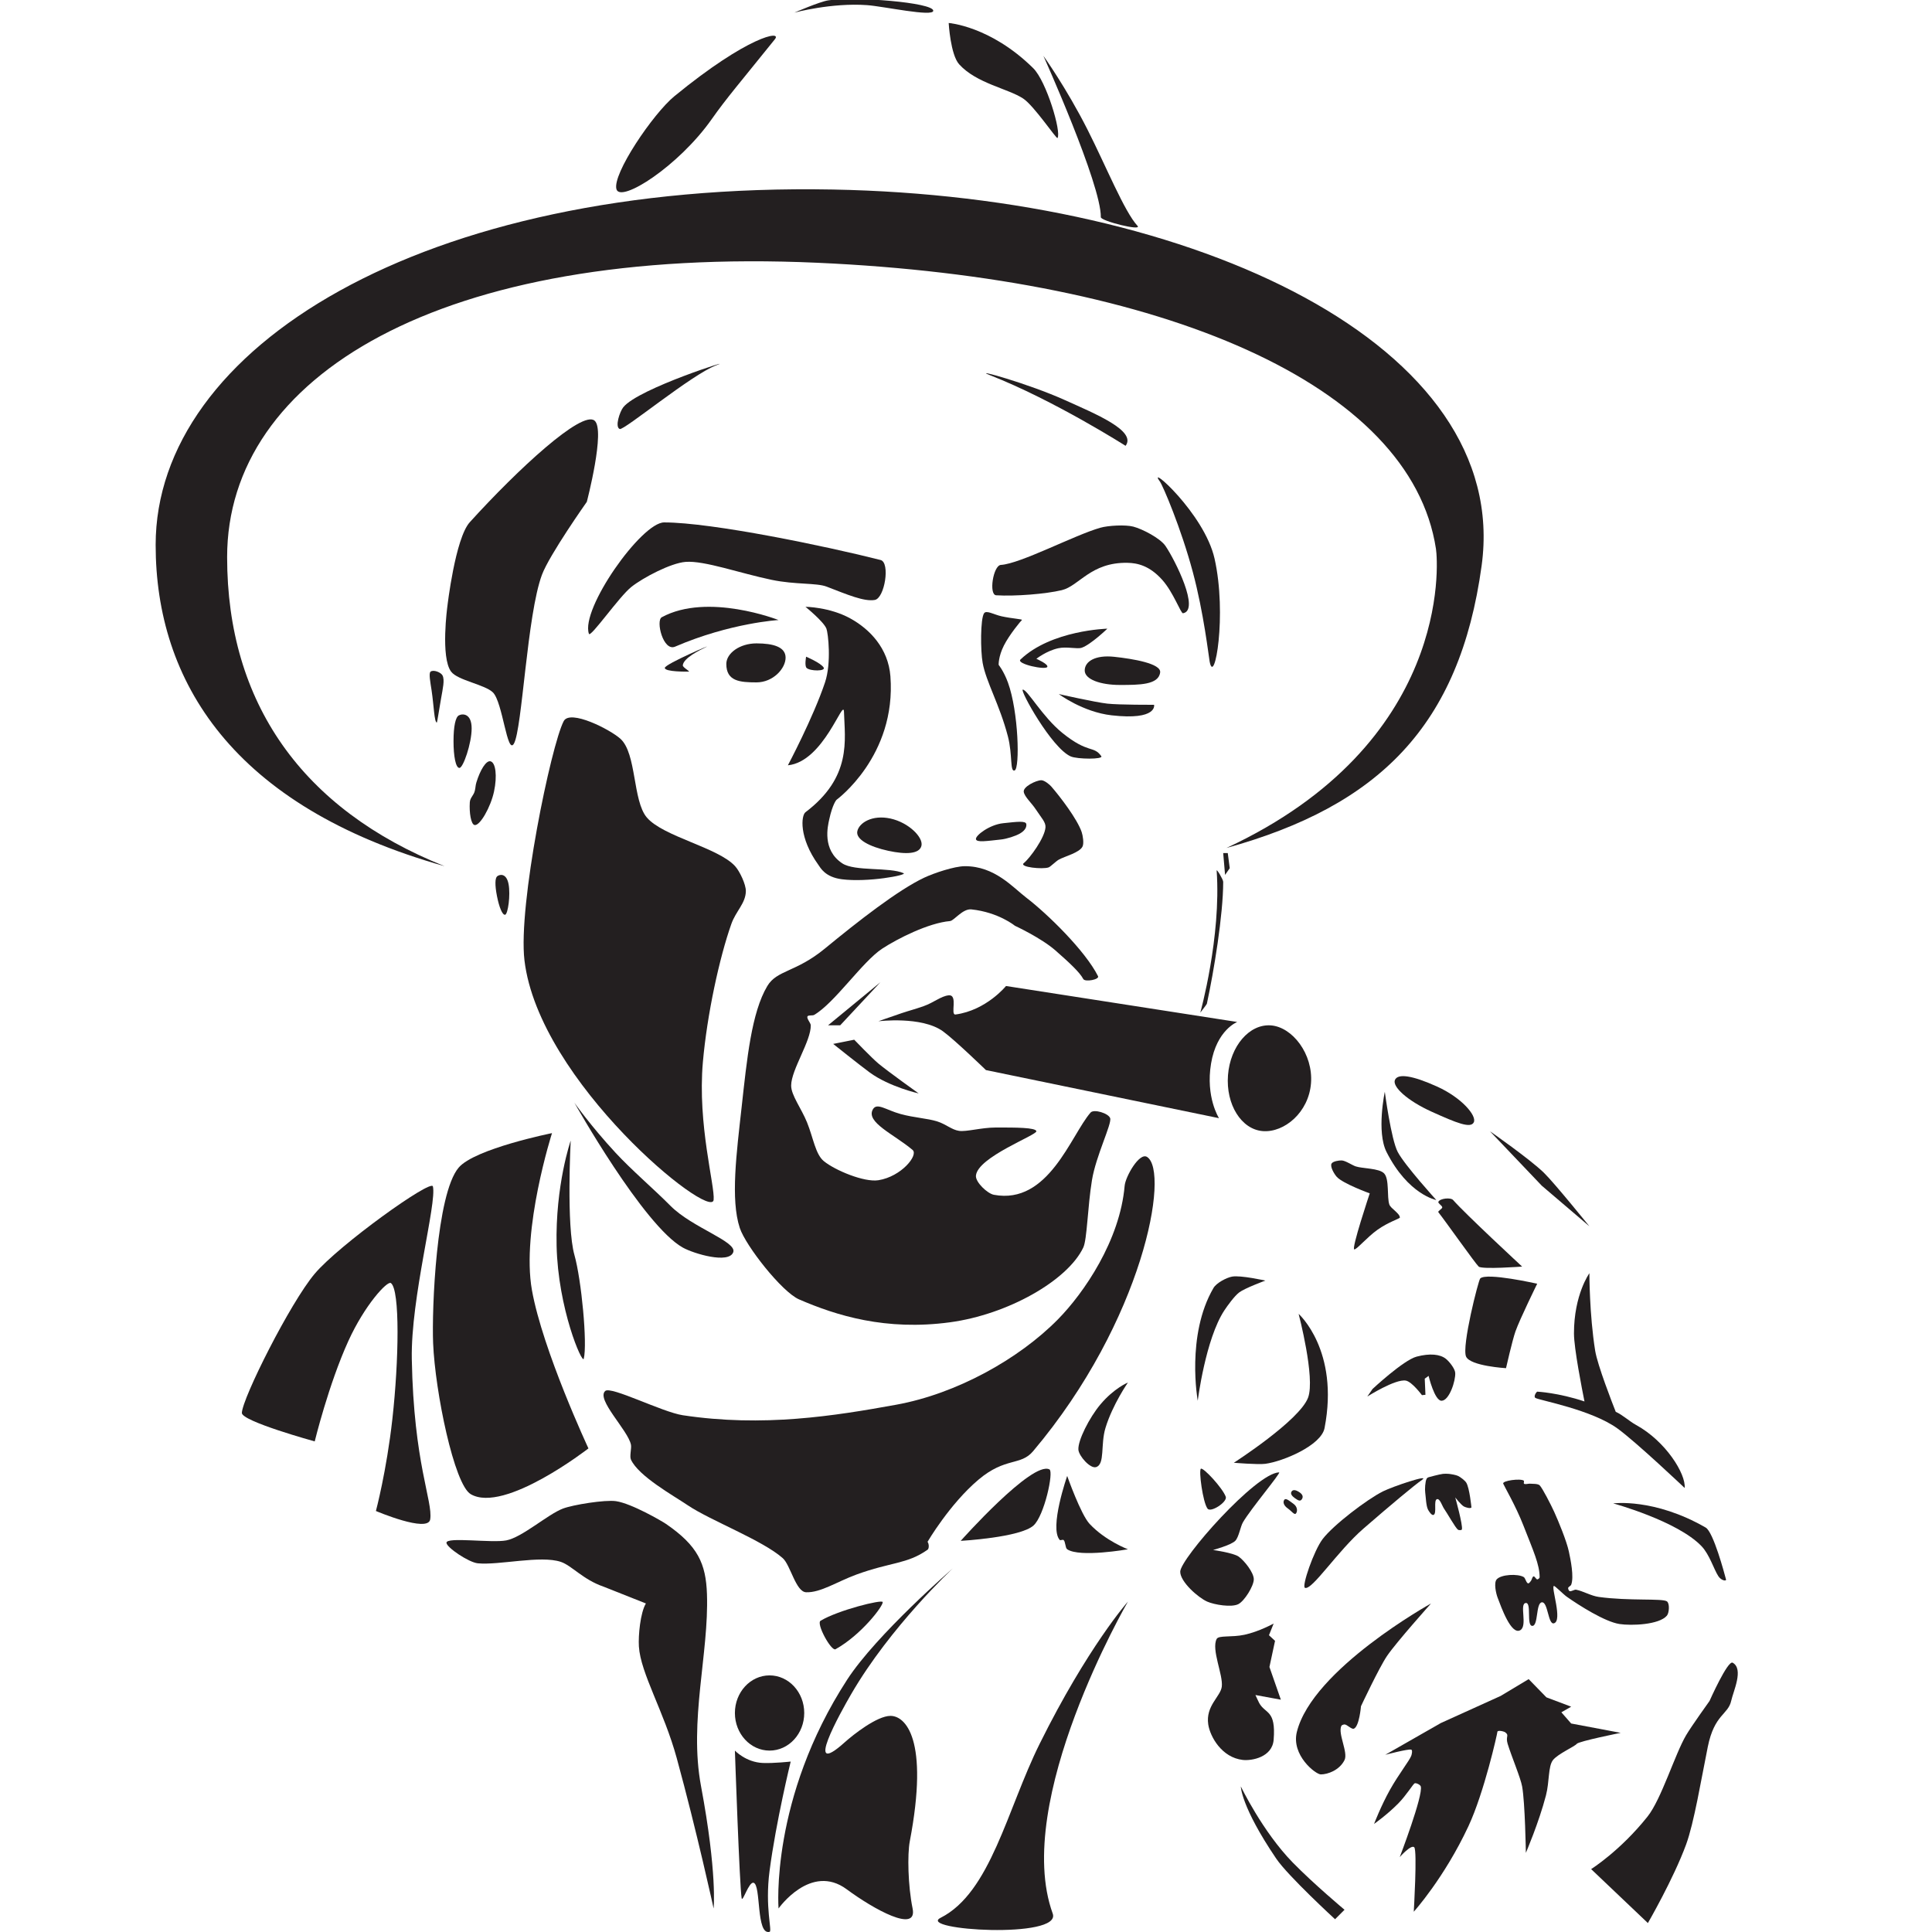 <svg id="Layer_1" xmlns="http://www.w3.org/2000/svg" width="40px" height="40px" viewBox="0 0 1000 1000">
<g id="ice_cube">
	<g id="shirt_1_">
		<path id="neckline_1_" fill="#231F20" d="M295.391,590.37c0,0-7.994,23.005-7.296,54.396
			c0.725,32.637,13.314,61.507,14.064,58.504c1.935-7.735-1.208-40.857-4.833-53.671C293.072,634.562,295.391,590.37,295.391,590.37
			z"/>
		<path id="lapel_1_" fill="#231F20" d="M285.718,586.504c0,0-40.049,8.034-48.352,17.892c-11.523,13.684-13.922,73.03-13.182,90.9
			c1.04,25.108,10.875,73.078,19.467,78.088c17.407,10.154,60.923-23.691,60.923-23.691s-23.693-50.769-29.253-81.957
			C269.752,636.501,285.718,586.504,285.718,586.504z"/>
		<path id="shoulder_1_" fill="#231F20" d="M125.19,731.319c0.214-7.571,25.027-57.024,37.714-72.045
			c12.583-14.898,60.197-49.024,61.157-45.208c2.153,8.558-11.507,57.663-10.915,89.42c1.01,54.184,10.972,73.507,9.528,82.935
			c-1.096,7.16-28.102-4.333-28.102-4.333s5.505-20.585,8.531-47.706c3.34-29.942,4.026-66.848-0.794-70.273
			c-1.812-1.287-13.483,11.269-22,29.981c-10.233,22.481-17.408,51.975-17.408,51.975S125.066,735.671,125.19,731.319z"/>
		<ellipse id="button_1_" fill="#231F20" cx="398.327" cy="886.641" rx="17.944" ry="19.463"/>
		<path id="undershirt_1_" fill="#231F20" d="M313.264,719.964c-4.817,4.34,11.745,20.248,13.314,27.79
			c0.395,1.893-0.811,5.98,0,7.737c3.968,8.584,21.648,18.412,29.495,23.69c11.649,7.838,38.568,18.006,49.076,27.318
			c4.002,3.549,6.744,17.443,12.087,17.648c7.485,0.287,16.068-5.522,26.111-9.187c17.857-6.512,26.11-5.319,36.747-12.812
			c0.84-0.593,0.831-2.988,0-4.111c0,0,11.439-19.553,26.351-32.152c14.022-11.845,21.758-7.012,28.285-14.748
			c57.112-67.685,70.836-144.813,58.989-152.308c-3.996-2.528-11.2,10.227-11.605,14.938c-2.417,28.214-21.019,55.421-34.593,69.194
			c-20.167,20.465-52.418,38.453-83.631,44.117c-32.113,5.827-68.895,11.729-110.477,5.443
			C342.767,730.913,316.209,717.309,313.264,719.964z"/>
		<path id="shirt_accent_5_" fill="#231F20" d="M583.809,715.597c0,0-7.111,2.855-14.265,11.365
			c-5.643,6.71-11.754,18.701-11.362,23.448c0.263,3.196,6.144,9.953,9.186,8.947c4.664-1.544,2.175-11.578,4.836-20.309
			C575.873,727.009,583.809,715.597,583.809,715.597z"/>
		<path id="shirt_accent_4_" fill="#231F20" d="M456.885,829.224c-0.274-1.464-22.969,4.162-32.153,9.671
			c-2.419,1.45,5.56,15.956,7.736,14.745C445.792,846.23,457.247,831.156,456.885,829.224z"/>
		<path id="shirt_accent_3_" fill="#231F20" d="M552.379,763.949c0,0-9.41,26.893-3.868,33.121c0.321,0.361,1.534-0.274,1.935,0
			c1.078,0.729,0.856,4.104,1.934,4.835c6.505,4.407,31.43,0,31.43,0s-11.613-4.352-19.825-13.134
			C559.389,783.854,552.379,763.949,552.379,763.949z"/>
		<path id="left_shirt_edge_2_" fill="#231F20" d="M334.315,829.949c-2.901,4.836-3.98,16.62-3.626,22.243
			c0.878,13.934,12.935,33.503,19.582,57.777c10.396,37.956,19.099,77.846,19.099,77.846s1.934-18.132-6.527-63.338
			c-6.331-33.816,4.139-68.636,3.082-99.365c-0.543-15.81-4.714-25.02-21.214-36.341c-2.024-1.392-17.781-10.576-25.867-11.767
			c-5.6-0.824-22.277,1.838-27.561,3.87c-7.831,3.009-21.012,14.87-29.253,16.437c-7.623,1.451-30.944-1.931-30.944,1.211
			c0,2.42,11.536,10.168,16.198,10.639c11.007,1.104,32.552-4.271,43.032-0.729c5.599,1.894,11.483,9.184,22.073,12.813
			L334.315,829.949z"/>
		<path id="under_button_fold_1_" fill="#231F20" d="M380.383,906.104c0,0,2.404,70.229,3.492,76.395
			c0.438,2.482,3.733-8.641,6.165-7.978c3.989,1.086,1.208,27.273,8.287,25.384c1.504-0.398-2.49-12.477,0-31.55
			c3.331-25.512,10.932-56.57,10.932-56.57s-8.76,0.96-14.438,0.725C386.051,912.146,380.383,906.104,380.383,906.104z"/>
		<path id="collar_fold_1_" fill="#231F20" d="M543.193,760.562c-8.946-4.593-45.934,36.987-45.934,36.987
			s30.852-1.724,37.713-7.978C540.544,784.497,545.493,761.743,543.193,760.562z"/>
		<path id="collar_fold_2_1_" fill="#231F20" d="M493.15,811.815c0,0-39.406,34.087-54.637,57.536
			c-40.02,61.621-35.538,118.464-35.538,118.464s16.681-23.694,35.296-9.912c13.859,10.257,36.763,23.022,34.087,9.912
			c-2.417-11.849-2.729-28.062-1.451-34.762c10.154-53.24-2.403-64.918-9.983-64.918c-7.026,0-19.458,9.867-23.621,13.612
			c-21.825,19.634-2.328-15.224,3.283-24.9C460.895,841.835,493.15,811.815,493.15,811.815z"/>
		<path id="shirt_fold_1_" fill="#231F20" d="M583.809,828.989c0,0-20.792,23.44-45.693,73.614
			c-16.893,34.04-25.387,76.971-51.255,90.045c-12.639,6.389,62.854,11.137,58.025-2.177
			C523.792,932.315,583.809,828.989,583.809,828.989z"/>
	</g>
	<g id="hand_1_">
		<path id="index_nail_1_" fill="#231F20" d="M762.853,580.853c-1.545,3.425-9.05,0.333-21.782-5.414
			c-12.734-5.746-20.584-13.076-19.038-16.499c1.544-3.424,9.024-2.302,21.757,3.444
			C756.522,568.132,764.397,577.431,762.853,580.853z"/>
		<path fill="#231F20" d="M771.168,585.509l26.836,28.189l24.659,21.032c0,0-18.072-22.396-23.572-27.742
			C791.798,599.898,771.168,585.509,771.168,585.509z"/>
		<path fill="#231F20" d="M716.774,565.104c0,0-4.409,20.688,0.905,31.188c11.201,22.119,25.748,24.839,25.748,24.839
			s-16.278-17.912-19.951-24.85C720.02,589.754,716.774,565.104,716.774,565.104z"/>
		<path fill="#231F20" d="M744.516,622.038c0.79-1.748,6.353-2.35,7.615-0.907c6.346,7.254,35.719,34.45,35.719,34.45
			s-20.819,1.555-22.482,0c-1.847-1.724-16.863-23.027-20.852-28.104c-0.499-0.633,1.969-1.731,1.994-2.538
			C746.538,624.06,744.152,622.839,744.516,622.038z"/>
		<path fill="#231F20" d="M766.147,661.747c3.208-3.265,29.499,2.719,29.499,2.719s-8.984,18.271-11.241,24.659
			c-1.638,4.637-4.896,19.039-4.896,19.039s-18.469-1.074-20.669-5.984C756.481,696.921,765.22,662.691,766.147,661.747z"/>
		<path fill="#231F20" d="M846.778,737.528c-3.405-1.863-6.934-5.203-10.468-6.765c-1.655-4.186-9.445-24.112-10.656-31.666
			c-2.991-18.675-2.991-40.07-2.991-40.07s-8,11.06-7.978,31.186c0.008,7.689,4.184,28.954,5.439,35.177
			c-13.565-4.55-24.479-5.077-24.479-5.077c-0.884,0.673-1.867,2.706-0.906,3.263c2.176,1.27,28.829,5.985,42.428,15.775
			c9.604,6.915,34.813,30.823,34.813,30.823C872.677,762.922,862.184,745.957,846.778,737.528z"/>
		<path fill="#231F20" d="M689.213,602.273c0.666-1.204,3.885-1.699,5.258-1.631c1.969,0.099,5.385,2.46,7.253,3.082
			c3.589,1.195,12.08,0.89,14.687,3.627c2.822,2.961,1.367,12.275,2.72,16.137c0.715,2.038,5.432,4.552,5.439,6.709
			c0.003,0.559-5.9,2.279-11.604,6.346c-5.391,3.846-10.558,10.066-11.967,10.155c-1.761,0.11,7.978-29.012,7.978-29.012
			s-13.825-5.01-17.044-8.523C690.682,607.798,688.316,603.896,689.213,602.273z"/>
		<path fill="#231F20" d="M654.944,662.835c0,0-12.8-2.877-17.226-2.062c-2.944,0.541-8.097,3.285-9.609,5.868
			c-14.325,24.479-8.16,58.385-8.16,58.385s3.99-31.912,13.781-46.779c1.646-2.502,5.238-7.425,7.615-9.247
			C644.309,666.728,654.944,662.835,654.944,662.835z"/>
		<path fill="#231F20" d="M672.169,680.061c0,0,8.702,33.118,4.896,43.334c-4.436,11.903-38.44,33.725-38.44,33.725
			s12.524,1.055,16.319,0.545c9.106-1.223,28.896-9.475,30.643-18.495C693.385,698.918,672.169,680.061,672.169,680.061z"/>
		<path fill="#231F20" d="M621.582,760.209c-1.214,0.716,0.979,17.402,3.444,20.662c1.699,2.248,10.395-3.518,9.429-6.163
			C632.801,770.174,622.852,759.456,621.582,760.209z"/>
		<path fill="#231F20" d="M834.992,778.152c0,0,21.168-2.873,47.868,12.512c3.997,2.303,9.68,23.698,10.517,26.834
			c0.279,1.045-2.454,0.664-3.98-1.686c-2.324-3.571-4.535-11.18-8.712-15.539C868.174,787.218,834.992,778.152,834.992,778.152z"/>
		<path fill="#231F20" d="M642.252,924.657c0,0,0,10.335,18.312,37.351c6.136,9.053,30.462,31.389,30.462,31.389l4.896-4.916
			c0,0-15.89-13.277-26.835-24.478C653.494,948.048,642.252,924.657,642.252,924.657z"/>
		<path fill="#231F20" d="M896.822,860.612c-2.539-1.411-11.968,19.804-11.968,19.804s-9.425,13.128-12.147,17.769
			c-5.819,9.914-12.787,33.074-19.945,42.065c-14.143,17.769-29.192,27.197-29.192,27.197l29.374,27.924
			c0,0,13.236-22.847,19.764-40.615c4.118-11.213,7.746-33.291,11.241-50.587c3.445-17.045,10.554-16.523,12.148-23.935
			C897.134,875.415,902.689,863.871,896.822,860.612z"/>
		<path fill="#231F20" d="M710.427,718.933c0,0,15.997-14.949,22.847-16.753c6.891-1.812,12.071-1.225,15.05,1.088
			c1.733,1.347,4.745,5.098,4.895,7.288c0.276,4.017-3.045,14.419-7.07,14.47c-3.63,0.05-6.71-12.871-6.71-12.871l-1.994,1.449
			l0.362,8.341l-1.812,0.181c0,0-5.149-6.96-8.342-7.525c-5.451-0.961-19.944,8.251-19.944,8.251L710.427,718.933z"/>
		<path fill="#231F20" d="M673.801,776.048c-0.824,1.176-1.85,0.608-3.489-0.54c-1.638-1.153-2.58-2.378-1.754-3.555
			c0.824-1.175,2.517-0.632,4.156,0.52C674.352,773.625,674.627,774.871,673.801,776.048z"/>
		<path fill="#231F20" d="M670.858,783.276c-0.825,1.177-2.222-1.059-4.31-2.523c-2.087-1.466-2.64-3.246-1.812-4.421
			c0.823-1.177,2.627,0.539,4.714,2.005C671.538,779.801,671.684,782.102,670.858,783.276z"/>
		<path fill="#231F20" d="M662.057,762.092c-12.058,0.348-51.175,44.709-51.173,51.418c0.001,5.213,9.199,13.36,13.962,15.479
			c3.645,1.62,12.593,3.125,16.138,1.295c3.131-1.617,7.919-9.261,7.978-12.786c0.058-3.531-4.921-9.73-7.797-11.785
			c-2.792-1.991-13.279-3.446-13.279-3.446s9.271-2.526,11.465-4.717c1.843-1.836,2.687-7.354,3.99-9.605
			C647.344,781.043,663.33,762.055,662.057,762.092z"/>
		<path fill="#231F20" d="M675.435,821.855c-1.778-0.726,4.611-19.268,9.169-25.248c5.566-7.302,22.995-20.565,31.204-24.674
			c5.104-2.555,24.868-9.187,20.187-5.924c-3.988,2.782-15.57,12.438-30.221,25.145
			C692.114,802.999,679.089,823.344,675.435,821.855z"/>
		<path fill="#231F20" d="M761.62,780.273c0,0-0.972-10.011-2.659-12.813c-0.708-1.178-2.998-2.898-4.231-3.505
			c-1.111-0.547-3.604-0.95-4.835-1.088c-0.75-0.085-2.271-0.087-3.021,0c-1.85,0.213-7.253,1.692-7.253,1.692
			s-0.849,0.163-1.208,0.847c-0.768,1.454-0.959,5.502-0.727,7.131c0.316,2.218,0.424,6.853,1.451,8.845
			c0.448,0.869,1.839,3.028,2.78,2.761c2.024-0.582-0.13-7.787,1.934-8.203c1.46-0.295,2.658,3.593,3.506,4.815
			c1.877,2.709,5.877,9.905,7.253,11.002c0.402,0.32,1.908,0.371,2.056-0.122c0.624-2.082-3.432-16.559-3.432-16.559
			s3.064,3.965,4.52,4.697C758.624,780.212,760.957,780.987,761.62,780.273z"/>
		<path fill="#231F20" d="M778.061,767.944c0.443,1.171,6.478,11.481,10.397,21.516c5.185,13.271,8.445,20.283,8.458,26.957
			c0.002,0.404-0.804,1.071-1.209,1.081c-0.621,0.016-1.323-1.68-1.934-1.565c-0.652,0.122-0.914,1.778-1.329,2.297
			c-0.308,0.383-0.962,1.383-1.451,1.327c-0.992-0.105-1.44-2.751-2.297-3.262c-3.017-1.811-11.71-1.449-14.022,1.203
			c-1.55,1.782-0.354,7.227,0.486,9.435c1.907,5.026,7.022,19.49,11.713,16.866c4.005-2.242-0.674-13.836,2.915-14.087
			c3.063-0.213,0.197,11.652,3.264,11.845c3.298,0.207,1.776-12.006,5.076-12.207c3.121-0.19,3.143,11.678,6.166,10.879
			c4.675-1.232-1.6-18.8,0-19.341c0.5-0.168,4.876,4.313,6.647,5.562c6.284,4.429,19.716,12.986,27.318,14.142
			c6.16,0.938,20.535,0.425,24.539-4.352c1.184-1.412,1.505-6.31,0-7.374c-2.356-1.665-19.577-0.119-35.292-2.296
			c-3.971-0.55-7.949-2.979-11.729-3.748c-0.849-0.171-2.614,1.116-3.386,0.726c-0.396-0.197-0.801-1.179-0.725-1.614
			c0.096-0.561,1.365-1.116,1.571-1.649c1.567-4.038-0.295-13.049-1.209-17.284c-1.155-5.358-5.339-15.568-7.615-20.551
			c-1.617-3.543-6.08-12.274-7.494-13.66c-0.919-0.9-3.794-0.739-5.077-0.844c-0.752-0.062-2.469,0.513-3.022,0
			c-0.289-0.27,0.197-1.341-0.121-1.573C787.014,765.127,777.464,766.371,778.061,767.944z"/>
		<path fill="#231F20" d="M659.236,840.345c0,0-7.607,4.193-15.112,5.806c-6.719,1.438-13.354,0.187-14.383,2.172
			c-2.848,5.509,3.392,18.503,2.66,24.658c-0.613,5.166-8.462,9.915-7.013,19.583c0.952,6.341,7.011,17.166,17.892,18.377
			c4.733,0.523,15.229-1.452,15.956-10.399c1.278-15.725-4.354-13.295-7.495-19.096c-0.541-1.002-1.934-4.111-1.934-4.111
			l13.159,2.419l-5.906-16.925l2.9-13.538l-3.143-2.9L659.236,840.345z"/>
		<path fill="#231F20" d="M740.707,829.949c0,0-61.397,34.021-69.455,66.485c-3,12.089,9.741,21.998,12.399,21.998
			c3.586,0,9.672-2.175,12.271-7.418c1.978-3.984-3.558-13.715-1.632-17.724c0.192-0.4,1.187-0.724,1.632-0.724
			c1.339,0,3.676,2.728,4.896,2.175c2.77-1.252,3.627-11.605,3.627-11.605s9.392-20.037,13.538-26.107
			C722.841,849.915,740.707,829.949,740.707,829.949z"/>
		<path fill="#231F20" d="M717.014,908.28l28.77-16.44l30.945-14.021l14.506-8.705l9.187,9.429l12.812,4.837l-5.076,2.901
			l5.076,5.802l25.626,4.833c0,0-21.756,4.367-22.725,5.688c-0.967,1.323-9.852,5.228-12.329,8.411
			c-2.556,3.287-1.757,11.129-3.626,18.298c-3.701,14.194-10.396,29.712-10.396,29.712s-0.402-25.896-1.935-34.367
			c-0.813-4.505-5.498-15.547-7.494-22.054c-1.197-3.904,0.99-4.28-1.209-5.929c-0.824-0.618-4.109-1.271-4.109-0.24
			c0,0.762-6.831,31.371-14.99,48.833c-12.516,26.792-28.285,44.242-28.285,44.242s1.88-31.712,0.243-33.362
			c-1.595-1.608-7.495,5.075-7.495,5.075s12.196-31.91,10.879-36.565c-0.241-0.853-2.301-1.903-3.144-1.632
			c-0.75,0.244-4.242,6.099-8.462,10.396c-5.771,5.876-12.571,10.637-12.571,10.637s3.565-9.318,8.221-17.648
			c4.502-8.055,10.084-15.08,11.039-17.646c0.273-0.736,0.739-2.879,0-3.146C729.015,905.098,717.014,908.28,717.014,908.28z"/>
	</g>
	<g id="mouth_2_">
		<path id="cigar_cherry_1_" fill="#231F20" d="M678.576,560.639c-1.153,15.111-13.814,25.672-24.934,24.822
			c-11.117-0.848-19.193-13.786-18.041-28.896c1.153-15.109,11.098-26.673,22.215-25.825
			C668.936,531.588,679.729,545.529,678.576,560.639z"/>
		<path id="cigar_shaft_1_" fill="#231F20" d="M640.379,528.971c0,0-10.638,4.105-13.538,21.516
			c-2.901,17.406,4.109,28.284,4.109,28.284l-120.636-24.9c0,0-16.172-15.678-22.242-20.066
			c-11.041-7.978-33.408-5.203-33.408-5.203s5.696-2.072,12.133-4.226c4.45-1.485,6.424-1.883,11.362-3.626
			c5.079-1.792,8.925-5.15,12.814-5.561c5.147-0.54,0.661,10.316,3.626,9.913c15.956-2.177,26.109-14.748,26.109-14.748
			L640.379,528.971z"/>
		<path id="jawline_1_" fill="#231F20" d="M297.326,570.793c0,0,35.666,63.516,56.087,74.945c5.72,3.201,23.811,8.556,26.109,2.416
			c2.062-5.502-21.273-12.738-32.395-23.934c-9.077-9.137-20.144-18.499-28.528-27.559
			C305.753,582.775,297.327,570.793,297.326,570.793z"/>
		<polygon id="top_lip_1_" fill="#231F20" points="455.677,508.419 434.886,530.696 428.6,530.696 		"/>
		<path id="bottom_lip_1_" fill="#231F20" d="M431.26,540.332l10.879-2.175c0,0,9.142,9.508,12.525,12.329
			c4.957,4.131,20.836,15.472,20.836,15.472s-15.149-3.385-25.384-10.879C445.287,551.543,431.26,540.332,431.26,540.332z"/>
		<path id="mouth_3_" fill="#231F20" d="M568.336,505.269c-6.528-13.046-26.164-32.26-37.089-40.606
			c-7.104-5.427-16.34-16.352-31.812-16.326c-5.462,0.009-16.089,3.605-21.032,5.93c-13.54,6.367-34.259,22.569-51.495,36.748
			c-14.989,12.328-24.741,11.005-29.735,19.339c-8.223,13.719-10.582,38.051-13.297,62.616c-2.636,23.829-5.826,47.88-0.967,62.615
			c3.041,9.222,21.792,33.13,30.702,36.989c19.343,8.372,44.811,16.334,78.088,11.846c29.91-4.036,60.858-21.577,68.998-38.682
			c2.002-4.206,2.22-20.947,4.495-34.858c2.08-12.705,10.386-29.208,9.429-32.109c-0.825-2.507-8.421-4.894-10.153-2.9
			c-10.209,11.74-21.759,47.868-50.043,42.549c-3.336-0.628-9.596-6.531-9.283-9.912c0.893-9.665,31.665-20.957,31.283-22.998
			c-0.354-1.887-10.449-1.95-21.275-1.903c-7.222,0.032-14.883,2.275-18.737,1.729c-3.75-0.531-6.766-3.446-11.24-4.871
			c-5.169-1.645-11.973-1.9-19.098-3.869c-7.463-2.058-12.185-6.045-14.264-2.416c-3.843,6.709,10.952,12.91,20.549,21.031
			c3.143,2.66-5.802,13.783-17.694,15.671c-7.386,1.173-22.447-5.138-28.24-9.868c-4.353-3.551-5.445-11.996-8.703-20.064
			c-2.925-7.248-8.254-14.055-8.219-19.101c0.056-8.19,10.298-22.96,10.153-31.15c-0.021-1.232-2.288-3.55-1.692-4.628
			c0.418-0.759,2.634-0.294,3.384-0.726c10.664-6.147,24.993-27.592,35.296-34.329c7.919-5.177,23.934-13.296,35.055-14.264
			c2.156-0.188,6.527-6.527,11.12-6.044c13.996,1.472,22.483,8.462,22.483,8.462s13.547,6.253,21.033,12.813
			c7.486,6.562,12.571,11.36,14.361,14.745C561.605,508.445,569.205,507.008,568.336,505.269z"/>
	</g>
	<g id="nose_1_">
		<path id="nose_left_shadow_1_" fill="#231F20" d="M416.907,314.082c0.001,0,12.379,0.071,23.18,5.998
			c10.166,5.58,19.694,15.544,20.791,29.978c3.143,41.336-27.922,63.945-27.922,63.945c0,0-1.999,2.097-3.749,10.153
			c-0.746,3.433-3.815,15.746,6.771,22.725c6.452,4.253,24.476,1.827,31.708,5.077c2.167,0.974-18.574,4.87-31.949,3.143
			c-8.689-1.122-11.053-5.929-12.161-7.47c-10.225-14.236-8.851-25.57-6.668-27.222c24.147-18.253,20.358-37.477,19.937-51.943
			c-0.225-7.69-10.405,25.834-29.031,27.647c0,0,13.083-24.611,19.219-42.911c3.385-10.093,1.617-25.489,0.726-27.801
			C426.335,321.709,416.907,314.082,416.907,314.082z"/>
		<path id="nose_right_shadow_1_" fill="#231F20" d="M509.35,317.427c-1.933,2.895-1.873,19.361-0.729,25.681
			c1.79,9.889,8.751,21.514,13.06,38.015c2.49,9.545,0.967,18.646,3.505,17.648c2.769-1.088,2.048-30.433-3.505-45.57
			c-2.154-5.866-4.778-9.067-4.778-9.067s-0.201-4.25,2.722-10.032c2.853-5.644,8.825-12.817,9.309-13.176
			c0.626-0.464-5.071-0.723-10.533-1.935C514.394,318.103,510.516,315.678,509.35,317.427z"/>
		<path id="nose_undereye_shadow_1_" fill="#231F20" d="M529.404,356.947c-1.771,0,14.829,30.169,24.791,34.572
			c3.391,1.499,17.044,1.59,15.833-0.121c-4.009-5.675-6.646-1.088-20.217-12.088C539.549,370.991,531.8,356.947,529.404,356.947z"
			/>
		<path id="nose_right_shadow_2_1_" fill="#231F20" d="M529.898,409.892c0.449,2.6,3.974,5.626,6.164,8.945
			c3.108,4.706,5.28,6.76,5.078,9.429c-0.409,5.396-7.979,15.835-11.242,18.494c-2.541,2.071,9.87,3.345,12.934,2.176
			c0.903-0.345,3.776-3.196,5.198-3.989c3.115-1.739,10.895-3.625,12.33-6.891c0.743-1.69,0.108-5.624-0.485-7.373
			c-2.275-6.706-11.077-18.218-15.713-23.571c-1.004-1.16-3.663-3.285-5.197-3.264C536.24,403.885,529.435,407.208,529.898,409.892z
			"/>
		<path id="left_nostril_1_" fill="#231F20" d="M476.954,437.694c-0.939,4.305-7.828,4.722-17.286,2.659
			c-9.457-2.063-16.854-5.837-15.916-10.142c0.939-4.305,7.667-8.604,17.125-6.54C470.335,425.734,477.893,433.389,476.954,437.694z
			"/>
		<path id="right_nostril_1_" fill="#231F20" d="M531.227,426.614c0.115,1.107-0.171,2.976-3.273,4.794
			c-2.288,1.341-6.914,2.813-9.901,3.123c-7.038,0.732-12.708,1.69-12.907-0.235c-0.2-1.926,7.077-7.476,14.116-8.207
			C526.298,425.358,531.026,424.688,531.227,426.614z"/>
	</g>
	<g id="eyes_1_">
		<path id="right_brow_1_" fill="#231F20" d="M518.049,292.402c-3.967,0.237-6.385,15.47-2.418,15.715
			c9.792,0.604,25.687-0.665,33.968-2.659c8.943-2.154,14.988-14.506,33.978-14.143c5.01,0.096,11.359,1.384,17.999,8.825
			c5.84,6.542,9.619,17.485,10.76,17.285c8.858-1.552-4.021-27.368-9.066-34.813c-2.73-4.029-11.972-8.81-16.682-10.033
			c-4.126-1.071-12.939-0.586-17.043,0.573C556.317,276.886,528.203,291.798,518.049,292.402z"/>
		<path id="left_brow_1_" fill="#231F20" d="M304.824,328.061c-4.472-12.813,27.198-57.659,38.923-57.659
			c24.723,0,84.011,12.33,112.055,19.461c5.061,1.288,2.124,19.783-3.022,20.67c-5.542,0.956-14.263-2.78-24.901-6.89
			c-5.232-2.021-16.127-0.965-28.407-3.505c-16.297-3.372-34.897-10.067-44.604-9.308c-7.697,0.603-21.991,8.142-28.043,12.935
			C320.4,308.85,305.61,330.312,304.824,328.061z"/>
		<g id="left_eye_1_">
			<path id="left_eyelid_1_" fill="#231F20" d="M402.977,320.927c0,0-36.626-14.384-60.44-1.451
				c-3.218,1.748,0.726,17.89,6.891,15.23C377.986,322.387,402.977,320.927,402.977,320.927z"/>
			<path id="eyeball_3_" fill="#231F20" d="M406.625,340.402c0,5.575-6.425,12.799-15.07,12.799c-8.646,0-15.613-0.604-15.613-9.533
				c0-5.574,6.967-10.653,15.613-10.653C400.199,333.016,406.625,334.828,406.625,340.402z"/>
			<path id="eyeshape_left_1_" fill="#231F20" d="M365.263,335.002c5.341-2.571-21.12,8.684-21.155,10.705
				c-0.035,2.121,11.726,1.934,12.33,1.934c1.112,0-3.108-2.155-3.022-3.264C353.708,340.612,362.362,336.399,365.263,335.002z"/>
			<path id="eyeshape_right_1_" fill="#231F20" d="M417.24,339.904c0,0-0.891,4.67,0.242,5.802
				c1.731,1.731,10.146,1.823,8.815-0.231C424.727,343.054,417.24,339.904,417.24,339.904z"/>
		</g>
		<g id="right_eye_1_">
			<path id="eyeball_2_" fill="#231F20" d="M600.49,348.05c-0.814,6.482-10.889,6.482-20.862,6.482
				c-9.973,0-18.181-2.858-18.181-7.488c0-4.628,5.363-8.146,15.277-7.084C586.505,341.009,601.069,343.454,600.49,348.05z"/>
			<path id="eyeshape_top_1_" fill="#231F20" d="M573.173,325.4c0,0-29.011,0.725-44.968,15.956
				c-2.416,2.306,13.297,5.655,13.901,3.79c0.478-1.473-5.682-4.153-5.682-4.153s5.13-4.069,11.241-5.448
				c4.488-1.014,9.785,0.535,12.209-0.272C564.485,333.74,573.173,325.4,573.173,325.4z"/>
			<path id="eyeshape_bottom_1_" fill="#231F20" d="M548.03,359.246c0,0,18.774,4.254,25.143,4.956
				c6.01,0.663,24.177,0.604,24.177,0.604s1.953,8.166-22.001,5.439C560.48,368.553,548.03,359.246,548.03,359.246z"/>
		</g>
	</g>
	<g id="hairline_1_">
		<path id="sideburn_left_1_" fill="#231F20" d="M243.172,270.282c24.995-27.551,57.955-57.94,64.549-52.583
			c5.802,4.714-3.989,42.066-3.989,42.066s-19.328,27.346-23.208,37.714c-7.762,20.743-10.195,79.779-14.506,87.395
			c-3.524,6.227-5.788-21.444-10.879-26.472c-4.128-4.078-18.229-6.217-21.636-10.757c-5.561-7.409-1.935-33.847-1.935-33.847
			S235.607,278.621,243.172,270.282z"/>
		<path id="hairline_left_1_" fill="#231F20" d="M322.59,210.811c-1.766,2.232-4.464,10.202-1.813,11.241
			c2.176,0.854,37.312-28.286,50.004-33C382.554,184.679,330.38,200.958,322.59,210.811z"/>
		<path id="hairline_right_1_" fill="#231F20" d="M512.248,194.129c33.361,13.055,70.35,36.626,70.35,36.626
			c5.866-7.816-15.955-16.682-31.187-23.571C532.054,198.426,502.636,190.368,512.248,194.129z"/>
		<path id="sideburn_right_1_" fill="#231F20" d="M600.368,249.25c1.51,2.077,10.888,23.906,17.043,46.877
			c5.667,21.15,8.183,43.538,8.703,46.32c2.46,13.114,9.065-24.296,2.538-53.307C623.361,265.615,593.177,239.363,600.368,249.25z"
			/>
	</g>
	<g id="ear_1_">
		<path fill="#231F20" d="M222.865,347.646c1.466-1.167,5.383,0.327,6.209,2.008c1.165,2.369,0.114,6.742-0.771,11.831
			c-1.033,5.948-2.047,12.511-2.176,12.511c-1.36,0-1.573-8.932-2.72-16.545C222.756,353.116,221.823,348.476,222.865,347.646z"/>
		<path fill="#231F20" d="M244.125,377.033c0,7.748-4.383,20.443-6.324,20.443s-3.06-6.088-3.06-13.837
			c0-7.749,1.046-12.462,2.766-13.361C239.501,369.236,244.125,369.285,244.125,377.033z"/>
		<path fill="#231F20" d="M255.707,409.69c-1.717,8.056-7.332,17.928-10.087,17.341c-1.857-0.396-2.789-6.458-2.448-11.741
			c0.166-2.55,2.054-3.501,2.629-6.12c0.394-1.794,0.299-2.62,0.77-4.17c1.968-6.48,5.035-11.434,7.258-10.959
			C256.584,394.629,257.425,401.635,255.707,409.69z"/>
		<path fill="#231F20" d="M263.22,457.556c1.106,5.686-0.325,15.633-1.761,15.912c-1.436,0.28-3.134-4.027-4.241-9.712
			c-1.106-5.686-1.005-9.295,0.139-10.203C258.684,452.501,262.113,451.87,263.22,457.556z"/>
	</g>
	<path id="face_shadow_1_" fill="#231F20" d="M291.766,373.271c-6.527,12.512-23.692,95.253-20.308,123.78
		c7.47,62.957,96.702,135.142,97.912,124.02c0.777-7.144-8.415-38.834-5.561-71.317c2.167-24.653,8.548-54.068,14.748-71.559
		c2.359-6.656,7.394-10.638,7.495-16.924c0.057-3.52-3.196-10.327-5.561-12.934c-8.762-9.665-37.222-15.276-45.691-25.198
		c-7.396-8.664-5.229-33.088-13.667-40.742C315.866,377.62,295.054,366.967,291.766,373.271z"/>
	<polygon id="right_jawline_2_1_" fill="#231F20" points="633.127,441.554 634.094,452.855 636.511,449.381 635.492,441.554 	"/>
	<path id="right_jawline_1_" fill="#231F20" d="M629.741,450.634c-0.084-1.188,3.386,4.61,3.386,5.801
		c0.002,17.045-4.837,46.418-8.463,63.123c-0.076,0.354-3.385,4.569-3.385,4.569S632.158,484.964,629.741,450.634z"/>
	<g id="hat_1_">
		<path id="brim_1_" fill="#231F20" d="M431.047,98.099C217.832,94.143,80.565,180.403,80.565,282.025
			c0,70.428,39.757,135.395,149.552,166.311C156.294,418.854,117.56,363.674,117.56,288.36c0-93.366,110.007-161.117,305.48-152.355
			c178.974,8.022,307.175,62.802,320.206,148.058c1.172,7.656,7.616,100.812-108.427,154.845
			c78.691-21.758,120.709-63.041,132.077-146.166C782.471,178.84,619.194,101.59,431.047,98.099z"/>
		<g id="top_1_">
			<path fill="#231F20" d="M540.05,28.889c0,0,11.829,16.454,22.845,38.198c9.56,18.868,19.133,42.557,25.87,49.802
				c2.716,2.919-19.007-2.478-18.979-4.473C570.027,95.493,540.05,28.889,540.05,28.889z"/>
			<path fill="#231F20" d="M491.036,11.905c0,0,0.917,16.417,5.439,21.396c9.005,9.912,25.285,12.534,33.121,17.708
				c5.647,3.731,17.286,21.154,17.769,20.429c2.094-3.143-5.761-29.425-12.571-36.144C512.612,13.417,491.036,11.905,491.036,11.905
				z"/>
			<path fill="#231F20" d="M401.088,20.306c-17.89,22.242-25.109,30.562-32.686,41.34c-17.165,24.417-47.142,43.517-49.318,36.322
				c-2.343-7.745,19.005-39.181,29.979-48.168C387.26,18.516,404.951,15.504,401.088,20.306z"/>
			<path fill="#231F20" d="M448.787,2.657c-18.373-1.329-37.592,3.869-37.592,3.869s12.914-5.627,17.527-6.346
				c13.582-2.117,54.334,1.088,54.334,5.378C483.056,8.883,457.362,3.278,448.787,2.657z"/>
		</g>
	</g>
</g>
</svg>
